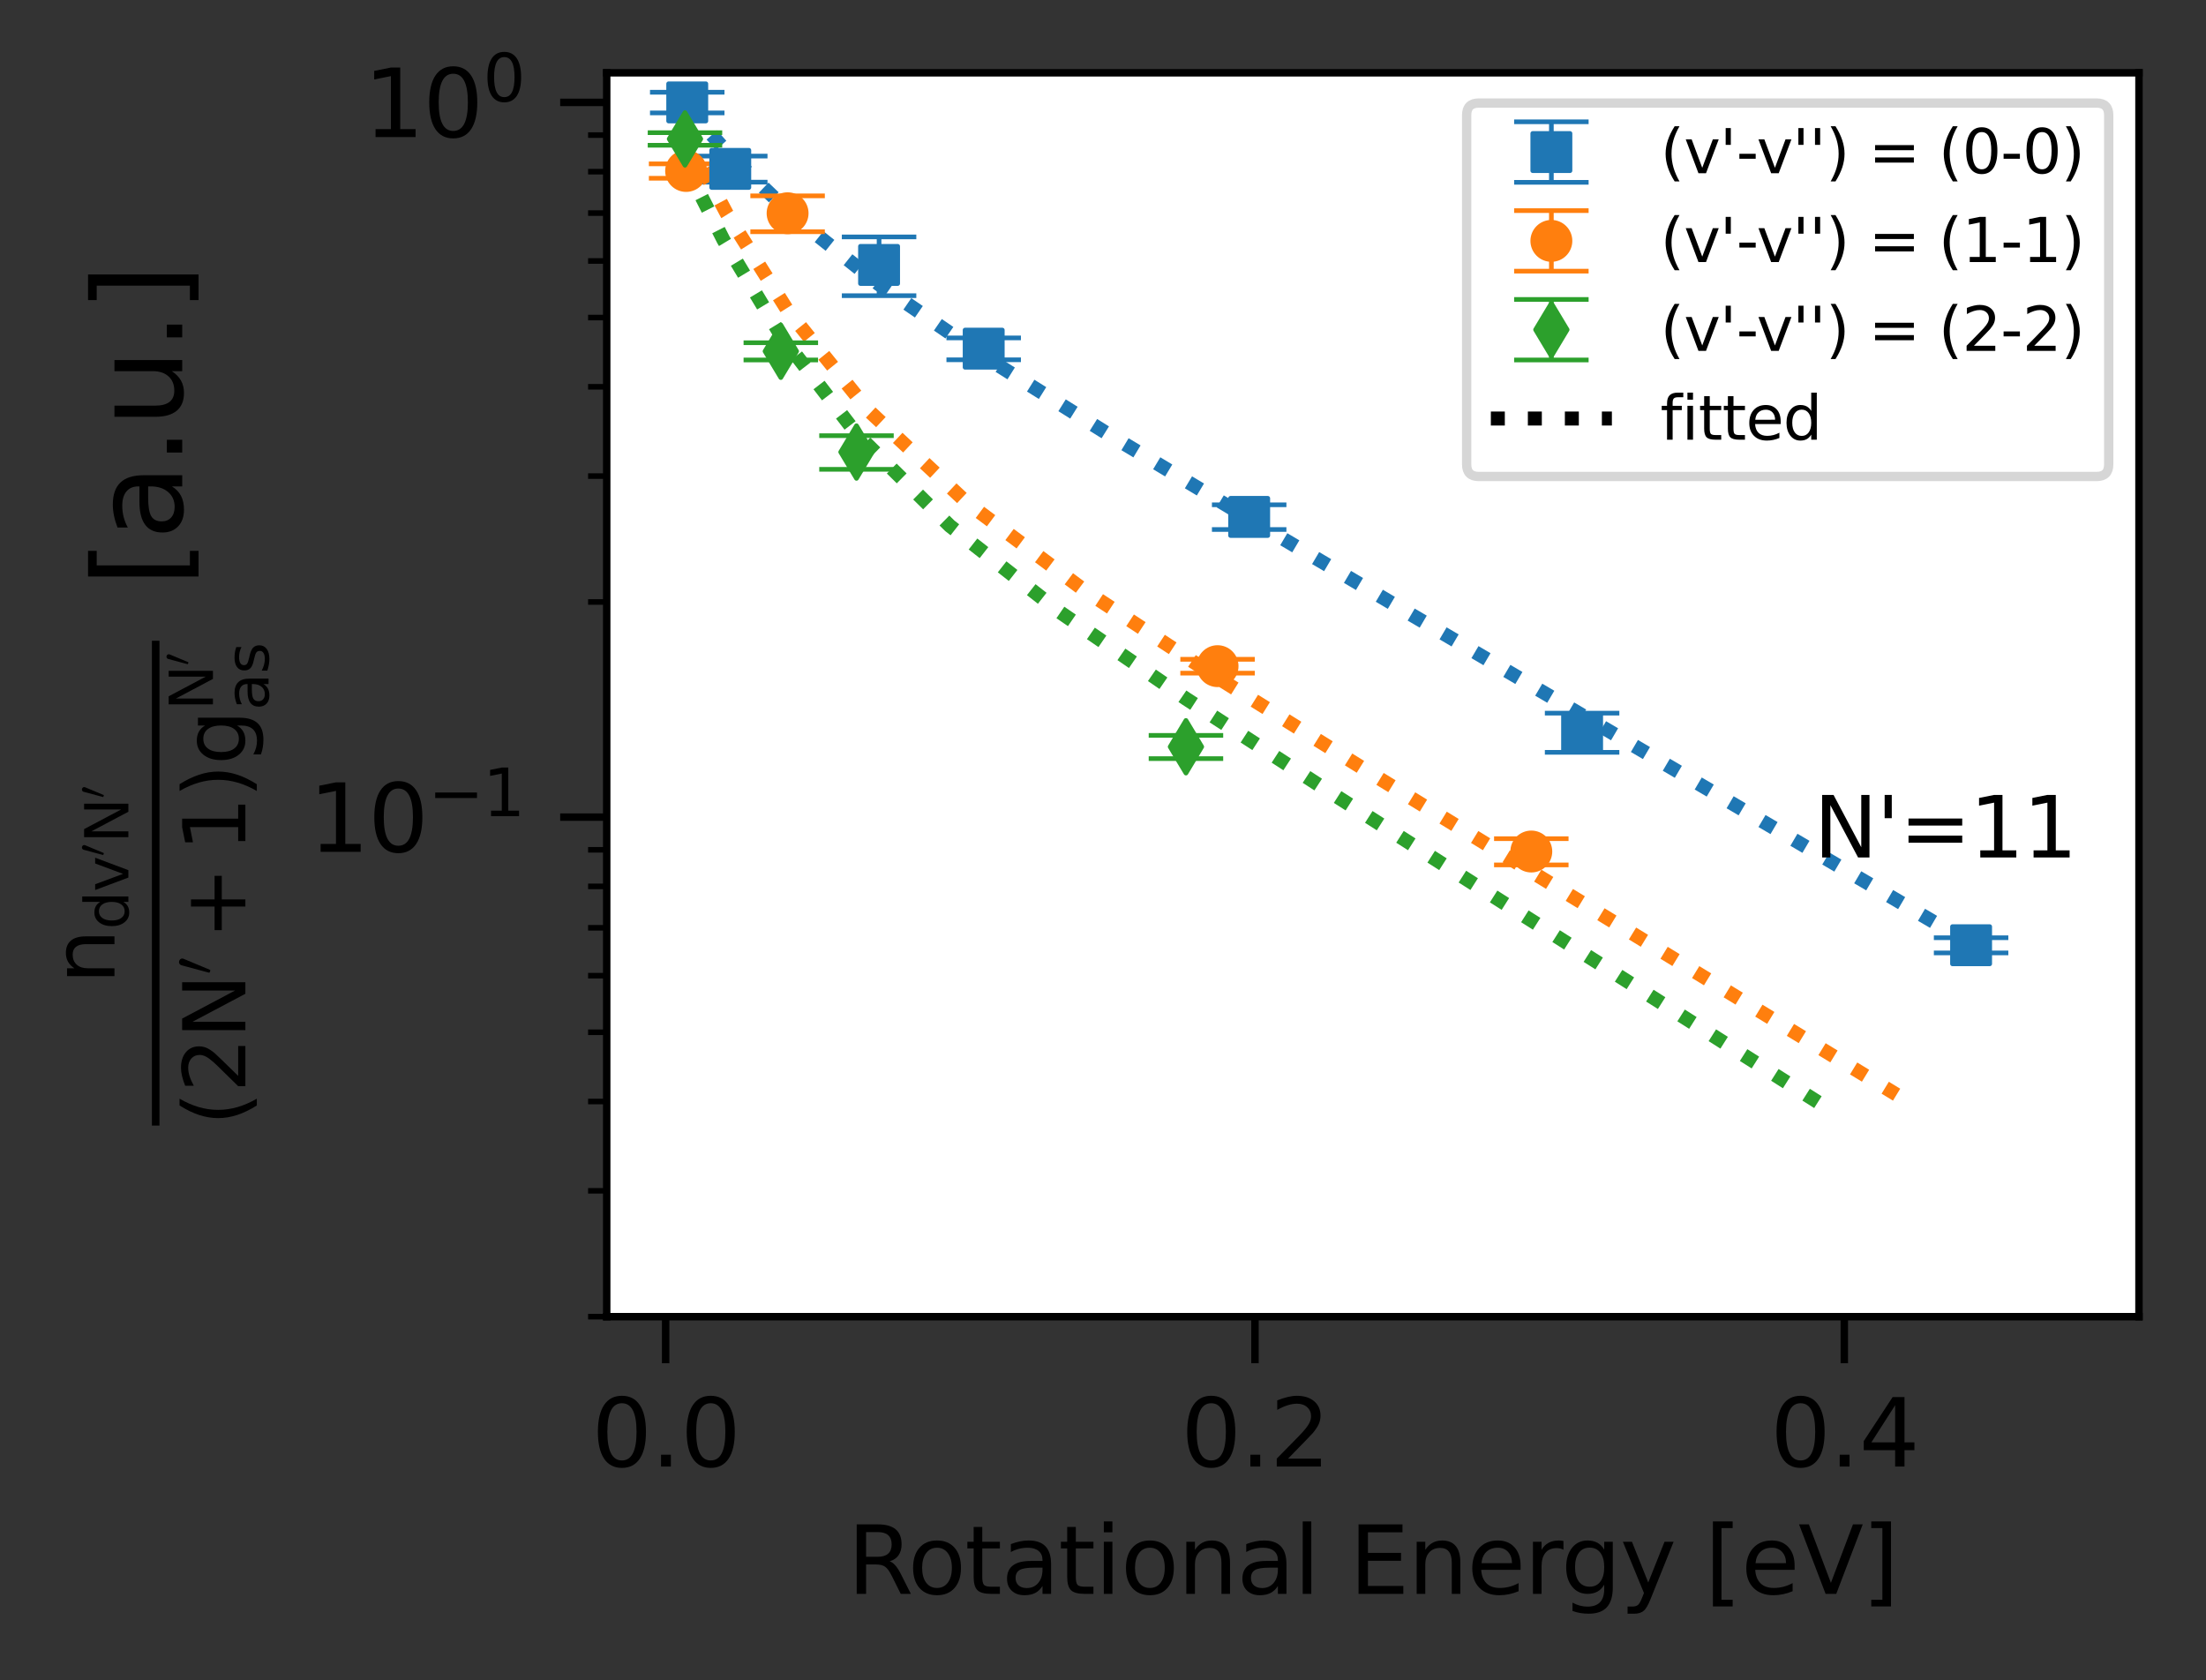<?xml version="1.0" encoding="utf-8" standalone="no"?>
<!DOCTYPE svg PUBLIC "-//W3C//DTD SVG 1.1//EN"
  "http://www.w3.org/Graphics/SVG/1.1/DTD/svg11.dtd">
<svg height="180.495pt" version="1.1" viewBox="0 0 236.958 180.495" width="236.958pt" xmlns="http://www.w3.org/2000/svg" xmlns:xlink="http://www.w3.org/1999/xlink">
 <rect x="0" y="0" width="236.958" height="180.495" fill="#333333" stroke="none"/>
 <defs>
  <style type="text/css">*{stroke-linecap:butt;stroke-linejoin:round;}</style>
 </defs>
 <g id="figure_1">
  <g id="patch_1">
   <path d="M 0 180.495 
L 236.958 180.495 
L 236.958 -0 
L 0 -0 
z
" style="fill:none;"/>
  </g>
  <g id="axes_1">
   <g id="patch_2">
    <path d="M 65.17 141.438 
L 229.758 141.438 
L 229.758 7.821 
L 65.17 7.821 
z
" style="fill:#ffffff;"/>
   </g>
   <g id="matplotlib.axis_1">
    <g id="xtick_1">
     <g id="line2d_1">
      <defs>
       <path d="M 0 0 
L 0 5 
" id="mdfa49a68ad" style="stroke:#000000;stroke-width:0.8;"/>
      </defs>
      <g>
       <use style="stroke:#000000;stroke-width:0.8;" x="71.5" xlink:href="#mdfa49a68ad" y="141.438"/>
      </g>
     </g>
     <g id="text_1">
      <!-- 0.0 -->
      <g transform="translate(63.549 157.537)scale(0.1 -0.1)">
       <defs>
        <path d="M 2034 4250 
Q 1547 4250 1301 3770 
Q 1056 3291 1056 2328 
Q 1056 1369 1301 889 
Q 1547 409 2034 409 
Q 2525 409 2770 889 
Q 3016 1369 3016 2328 
Q 3016 3291 2770 3770 
Q 2525 4250 2034 4250 
z
M 2034 4750 
Q 2819 4750 3233 4129 
Q 3647 3509 3647 2328 
Q 3647 1150 3233 529 
Q 2819 -91 2034 -91 
Q 1250 -91 836 529 
Q 422 1150 422 2328 
Q 422 3509 836 4129 
Q 1250 4750 2034 4750 
z
" id="DejaVuSans-30" transform="scale(0.016)"/>
        <path d="M 684 794 
L 1344 794 
L 1344 0 
L 684 0 
L 684 794 
z
" id="DejaVuSans-2e" transform="scale(0.016)"/>
       </defs>
       <use xlink:href="#DejaVuSans-30"/>
       <use x="63.623" xlink:href="#DejaVuSans-2e"/>
       <use x="95.41" xlink:href="#DejaVuSans-30"/>
      </g>
     </g>
    </g>
    <g id="xtick_2">
     <g id="line2d_2">
      <g>
       <use style="stroke:#000000;stroke-width:0.8;" x="134.803" xlink:href="#mdfa49a68ad" y="141.438"/>
      </g>
     </g>
     <g id="text_2">
      <!-- 0.2 -->
      <g transform="translate(126.852 157.537)scale(0.1 -0.1)">
       <defs>
        <path d="M 1228 531 
L 3431 531 
L 3431 0 
L 469 0 
L 469 531 
Q 828 903 1448 1529 
Q 2069 2156 2228 2338 
Q 2531 2678 2651 2914 
Q 2772 3150 2772 3378 
Q 2772 3750 2511 3984 
Q 2250 4219 1831 4219 
Q 1534 4219 1204 4116 
Q 875 4013 500 3803 
L 500 4441 
Q 881 4594 1212 4672 
Q 1544 4750 1819 4750 
Q 2544 4750 2975 4387 
Q 3406 4025 3406 3419 
Q 3406 3131 3298 2873 
Q 3191 2616 2906 2266 
Q 2828 2175 2409 1742 
Q 1991 1309 1228 531 
z
" id="DejaVuSans-32" transform="scale(0.016)"/>
       </defs>
       <use xlink:href="#DejaVuSans-30"/>
       <use x="63.623" xlink:href="#DejaVuSans-2e"/>
       <use x="95.41" xlink:href="#DejaVuSans-32"/>
      </g>
     </g>
    </g>
    <g id="xtick_3">
     <g id="line2d_3">
      <g>
       <use style="stroke:#000000;stroke-width:0.8;" x="198.106" xlink:href="#mdfa49a68ad" y="141.438"/>
      </g>
     </g>
     <g id="text_3">
      <!-- 0.4 -->
      <g transform="translate(190.155 157.537)scale(0.1 -0.1)">
       <defs>
        <path d="M 2419 4116 
L 825 1625 
L 2419 1625 
L 2419 4116 
z
M 2253 4666 
L 3047 4666 
L 3047 1625 
L 3713 1625 
L 3713 1100 
L 3047 1100 
L 3047 0 
L 2419 0 
L 2419 1100 
L 313 1100 
L 313 1709 
L 2253 4666 
z
" id="DejaVuSans-34" transform="scale(0.016)"/>
       </defs>
       <use xlink:href="#DejaVuSans-30"/>
       <use x="63.623" xlink:href="#DejaVuSans-2e"/>
       <use x="95.41" xlink:href="#DejaVuSans-34"/>
      </g>
     </g>
    </g>
    <g id="text_4">
     <!-- Rotational Energy [eV] -->
     <g transform="translate(91.018 171.215)scale(0.1 -0.1)">
      <defs>
       <path d="M 2841 2188 
Q 3044 2119 3236 1894 
Q 3428 1669 3622 1275 
L 4263 0 
L 3584 0 
L 2988 1197 
Q 2756 1666 2539 1819 
Q 2322 1972 1947 1972 
L 1259 1972 
L 1259 0 
L 628 0 
L 628 4666 
L 2053 4666 
Q 2853 4666 3247 4331 
Q 3641 3997 3641 3322 
Q 3641 2881 3436 2590 
Q 3231 2300 2841 2188 
z
M 1259 4147 
L 1259 2491 
L 2053 2491 
Q 2509 2491 2742 2702 
Q 2975 2913 2975 3322 
Q 2975 3731 2742 3939 
Q 2509 4147 2053 4147 
L 1259 4147 
z
" id="DejaVuSans-52" transform="scale(0.016)"/>
       <path d="M 1959 3097 
Q 1497 3097 1228 2736 
Q 959 2375 959 1747 
Q 959 1119 1226 758 
Q 1494 397 1959 397 
Q 2419 397 2687 759 
Q 2956 1122 2956 1747 
Q 2956 2369 2687 2733 
Q 2419 3097 1959 3097 
z
M 1959 3584 
Q 2709 3584 3137 3096 
Q 3566 2609 3566 1747 
Q 3566 888 3137 398 
Q 2709 -91 1959 -91 
Q 1206 -91 779 398 
Q 353 888 353 1747 
Q 353 2609 779 3096 
Q 1206 3584 1959 3584 
z
" id="DejaVuSans-6f" transform="scale(0.016)"/>
       <path d="M 1172 4494 
L 1172 3500 
L 2356 3500 
L 2356 3053 
L 1172 3053 
L 1172 1153 
Q 1172 725 1289 603 
Q 1406 481 1766 481 
L 2356 481 
L 2356 0 
L 1766 0 
Q 1100 0 847 248 
Q 594 497 594 1153 
L 594 3053 
L 172 3053 
L 172 3500 
L 594 3500 
L 594 4494 
L 1172 4494 
z
" id="DejaVuSans-74" transform="scale(0.016)"/>
       <path d="M 2194 1759 
Q 1497 1759 1228 1600 
Q 959 1441 959 1056 
Q 959 750 1161 570 
Q 1363 391 1709 391 
Q 2188 391 2477 730 
Q 2766 1069 2766 1631 
L 2766 1759 
L 2194 1759 
z
M 3341 1997 
L 3341 0 
L 2766 0 
L 2766 531 
Q 2569 213 2275 61 
Q 1981 -91 1556 -91 
Q 1019 -91 701 211 
Q 384 513 384 1019 
Q 384 1609 779 1909 
Q 1175 2209 1959 2209 
L 2766 2209 
L 2766 2266 
Q 2766 2663 2505 2880 
Q 2244 3097 1772 3097 
Q 1472 3097 1187 3025 
Q 903 2953 641 2809 
L 641 3341 
Q 956 3463 1253 3523 
Q 1550 3584 1831 3584 
Q 2591 3584 2966 3190 
Q 3341 2797 3341 1997 
z
" id="DejaVuSans-61" transform="scale(0.016)"/>
       <path d="M 603 3500 
L 1178 3500 
L 1178 0 
L 603 0 
L 603 3500 
z
M 603 4863 
L 1178 4863 
L 1178 4134 
L 603 4134 
L 603 4863 
z
" id="DejaVuSans-69" transform="scale(0.016)"/>
       <path d="M 3513 2113 
L 3513 0 
L 2938 0 
L 2938 2094 
Q 2938 2591 2744 2837 
Q 2550 3084 2163 3084 
Q 1697 3084 1428 2787 
Q 1159 2491 1159 1978 
L 1159 0 
L 581 0 
L 581 3500 
L 1159 3500 
L 1159 2956 
Q 1366 3272 1645 3428 
Q 1925 3584 2291 3584 
Q 2894 3584 3203 3211 
Q 3513 2838 3513 2113 
z
" id="DejaVuSans-6e" transform="scale(0.016)"/>
       <path d="M 603 4863 
L 1178 4863 
L 1178 0 
L 603 0 
L 603 4863 
z
" id="DejaVuSans-6c" transform="scale(0.016)"/>
       <path id="DejaVuSans-20" transform="scale(0.016)"/>
       <path d="M 628 4666 
L 3578 4666 
L 3578 4134 
L 1259 4134 
L 1259 2753 
L 3481 2753 
L 3481 2222 
L 1259 2222 
L 1259 531 
L 3634 531 
L 3634 0 
L 628 0 
L 628 4666 
z
" id="DejaVuSans-45" transform="scale(0.016)"/>
       <path d="M 3597 1894 
L 3597 1613 
L 953 1613 
Q 991 1019 1311 708 
Q 1631 397 2203 397 
Q 2534 397 2845 478 
Q 3156 559 3463 722 
L 3463 178 
Q 3153 47 2828 -22 
Q 2503 -91 2169 -91 
Q 1331 -91 842 396 
Q 353 884 353 1716 
Q 353 2575 817 3079 
Q 1281 3584 2069 3584 
Q 2775 3584 3186 3129 
Q 3597 2675 3597 1894 
z
M 3022 2063 
Q 3016 2534 2758 2815 
Q 2500 3097 2075 3097 
Q 1594 3097 1305 2825 
Q 1016 2553 972 2059 
L 3022 2063 
z
" id="DejaVuSans-65" transform="scale(0.016)"/>
       <path d="M 2631 2963 
Q 2534 3019 2420 3045 
Q 2306 3072 2169 3072 
Q 1681 3072 1420 2755 
Q 1159 2438 1159 1844 
L 1159 0 
L 581 0 
L 581 3500 
L 1159 3500 
L 1159 2956 
Q 1341 3275 1631 3429 
Q 1922 3584 2338 3584 
Q 2397 3584 2469 3576 
Q 2541 3569 2628 3553 
L 2631 2963 
z
" id="DejaVuSans-72" transform="scale(0.016)"/>
       <path d="M 2906 1791 
Q 2906 2416 2648 2759 
Q 2391 3103 1925 3103 
Q 1463 3103 1205 2759 
Q 947 2416 947 1791 
Q 947 1169 1205 825 
Q 1463 481 1925 481 
Q 2391 481 2648 825 
Q 2906 1169 2906 1791 
z
M 3481 434 
Q 3481 -459 3084 -895 
Q 2688 -1331 1869 -1331 
Q 1566 -1331 1297 -1286 
Q 1028 -1241 775 -1147 
L 775 -588 
Q 1028 -725 1275 -790 
Q 1522 -856 1778 -856 
Q 2344 -856 2625 -561 
Q 2906 -266 2906 331 
L 2906 616 
Q 2728 306 2450 153 
Q 2172 0 1784 0 
Q 1141 0 747 490 
Q 353 981 353 1791 
Q 353 2603 747 3093 
Q 1141 3584 1784 3584 
Q 2172 3584 2450 3431 
Q 2728 3278 2906 2969 
L 2906 3500 
L 3481 3500 
L 3481 434 
z
" id="DejaVuSans-67" transform="scale(0.016)"/>
       <path d="M 2059 -325 
Q 1816 -950 1584 -1140 
Q 1353 -1331 966 -1331 
L 506 -1331 
L 506 -850 
L 844 -850 
Q 1081 -850 1212 -737 
Q 1344 -625 1503 -206 
L 1606 56 
L 191 3500 
L 800 3500 
L 1894 763 
L 2988 3500 
L 3597 3500 
L 2059 -325 
z
" id="DejaVuSans-79" transform="scale(0.016)"/>
       <path d="M 550 4863 
L 1875 4863 
L 1875 4416 
L 1125 4416 
L 1125 -397 
L 1875 -397 
L 1875 -844 
L 550 -844 
L 550 4863 
z
" id="DejaVuSans-5b" transform="scale(0.016)"/>
       <path d="M 1831 0 
L 50 4666 
L 709 4666 
L 2188 738 
L 3669 4666 
L 4325 4666 
L 2547 0 
L 1831 0 
z
" id="DejaVuSans-56" transform="scale(0.016)"/>
       <path d="M 1947 4863 
L 1947 -844 
L 622 -844 
L 622 -397 
L 1369 -397 
L 1369 4416 
L 622 4416 
L 622 4863 
L 1947 4863 
z
" id="DejaVuSans-5d" transform="scale(0.016)"/>
      </defs>
      <use xlink:href="#DejaVuSans-52"/>
      <use x="64.982" xlink:href="#DejaVuSans-6f"/>
      <use x="126.164" xlink:href="#DejaVuSans-74"/>
      <use x="165.373" xlink:href="#DejaVuSans-61"/>
      <use x="226.652" xlink:href="#DejaVuSans-74"/>
      <use x="265.861" xlink:href="#DejaVuSans-69"/>
      <use x="293.645" xlink:href="#DejaVuSans-6f"/>
      <use x="354.826" xlink:href="#DejaVuSans-6e"/>
      <use x="418.205" xlink:href="#DejaVuSans-61"/>
      <use x="479.484" xlink:href="#DejaVuSans-6c"/>
      <use x="507.268" xlink:href="#DejaVuSans-20"/>
      <use x="539.055" xlink:href="#DejaVuSans-45"/>
      <use x="602.238" xlink:href="#DejaVuSans-6e"/>
      <use x="665.617" xlink:href="#DejaVuSans-65"/>
      <use x="727.141" xlink:href="#DejaVuSans-72"/>
      <use x="766.504" xlink:href="#DejaVuSans-67"/>
      <use x="829.98" xlink:href="#DejaVuSans-79"/>
      <use x="889.16" xlink:href="#DejaVuSans-20"/>
      <use x="920.947" xlink:href="#DejaVuSans-5b"/>
      <use x="959.961" xlink:href="#DejaVuSans-65"/>
      <use x="1021.484" xlink:href="#DejaVuSans-56"/>
      <use x="1089.893" xlink:href="#DejaVuSans-5d"/>
     </g>
    </g>
   </g>
   <g id="matplotlib.axis_2">
    <g id="ytick_1">
     <g id="line2d_4">
      <defs>
       <path d="M 0 0 
L -5 0 
" id="m9294655f5d" style="stroke:#000000;stroke-width:0.8;"/>
      </defs>
      <g>
       <use style="stroke:#000000;stroke-width:0.8;" x="65.17" xlink:href="#m9294655f5d" y="87.775"/>
      </g>
     </g>
     <g id="text_5">
      <!-- $\mathdefault{10^{-1}}$ -->
      <g transform="translate(33.17 91.574)scale(0.1 -0.1)">
       <defs>
        <path d="M 794 531 
L 1825 531 
L 1825 4091 
L 703 3866 
L 703 4441 
L 1819 4666 
L 2450 4666 
L 2450 531 
L 3481 531 
L 3481 0 
L 794 0 
L 794 531 
z
" id="DejaVuSans-31" transform="scale(0.016)"/>
        <path d="M 678 2272 
L 4684 2272 
L 4684 1741 
L 678 1741 
L 678 2272 
z
" id="DejaVuSans-2212" transform="scale(0.016)"/>
       </defs>
       <use transform="translate(0 0.684)" xlink:href="#DejaVuSans-31"/>
       <use transform="translate(63.623 0.684)" xlink:href="#DejaVuSans-30"/>
       <use transform="translate(128.203 38.966)scale(0.7)" xlink:href="#DejaVuSans-2212"/>
       <use transform="translate(186.855 38.966)scale(0.7)" xlink:href="#DejaVuSans-31"/>
      </g>
     </g>
    </g>
    <g id="ytick_2">
     <g id="line2d_5">
      <g>
       <use style="stroke:#000000;stroke-width:0.8;" x="65.17" xlink:href="#m9294655f5d" y="10.999"/>
      </g>
     </g>
     <g id="text_6">
      <!-- $\mathdefault{10^{0}}$ -->
      <g transform="translate(39.07 14.798)scale(0.1 -0.1)">
       <use transform="translate(0 0.766)" xlink:href="#DejaVuSans-31"/>
       <use transform="translate(63.623 0.766)" xlink:href="#DejaVuSans-30"/>
       <use transform="translate(128.203 39.047)scale(0.7)" xlink:href="#DejaVuSans-30"/>
      </g>
     </g>
    </g>
    <g id="ytick_3">
     <g id="line2d_6">
      <defs>
       <path d="M 0 0 
L -2 0 
" id="mc813eecae8" style="stroke:#000000;stroke-width:0.6;"/>
      </defs>
      <g>
       <use style="stroke:#000000;stroke-width:0.6;" x="65.17" xlink:href="#mc813eecae8" y="141.438"/>
      </g>
     </g>
    </g>
    <g id="ytick_4">
     <g id="line2d_7">
      <g>
       <use style="stroke:#000000;stroke-width:0.6;" x="65.17" xlink:href="#mc813eecae8" y="127.919"/>
      </g>
     </g>
    </g>
    <g id="ytick_5">
     <g id="line2d_8">
      <g>
       <use style="stroke:#000000;stroke-width:0.6;" x="65.17" xlink:href="#mc813eecae8" y="118.327"/>
      </g>
     </g>
    </g>
    <g id="ytick_6">
     <g id="line2d_9">
      <g>
       <use style="stroke:#000000;stroke-width:0.6;" x="65.17" xlink:href="#mc813eecae8" y="110.886"/>
      </g>
     </g>
    </g>
    <g id="ytick_7">
     <g id="line2d_10">
      <g>
       <use style="stroke:#000000;stroke-width:0.6;" x="65.17" xlink:href="#mc813eecae8" y="104.807"/>
      </g>
     </g>
    </g>
    <g id="ytick_8">
     <g id="line2d_11">
      <g>
       <use style="stroke:#000000;stroke-width:0.6;" x="65.17" xlink:href="#mc813eecae8" y="99.667"/>
      </g>
     </g>
    </g>
    <g id="ytick_9">
     <g id="line2d_12">
      <g>
       <use style="stroke:#000000;stroke-width:0.6;" x="65.17" xlink:href="#mc813eecae8" y="95.215"/>
      </g>
     </g>
    </g>
    <g id="ytick_10">
     <g id="line2d_13">
      <g>
       <use style="stroke:#000000;stroke-width:0.6;" x="65.17" xlink:href="#mc813eecae8" y="91.288"/>
      </g>
     </g>
    </g>
    <g id="ytick_11">
     <g id="line2d_14">
      <g>
       <use style="stroke:#000000;stroke-width:0.6;" x="65.17" xlink:href="#mc813eecae8" y="64.663"/>
      </g>
     </g>
    </g>
    <g id="ytick_12">
     <g id="line2d_15">
      <g>
       <use style="stroke:#000000;stroke-width:0.6;" x="65.17" xlink:href="#mc813eecae8" y="51.143"/>
      </g>
     </g>
    </g>
    <g id="ytick_13">
     <g id="line2d_16">
      <g>
       <use style="stroke:#000000;stroke-width:0.6;" x="65.17" xlink:href="#mc813eecae8" y="41.551"/>
      </g>
     </g>
    </g>
    <g id="ytick_14">
     <g id="line2d_17">
      <g>
       <use style="stroke:#000000;stroke-width:0.6;" x="65.17" xlink:href="#mc813eecae8" y="34.111"/>
      </g>
     </g>
    </g>
    <g id="ytick_15">
     <g id="line2d_18">
      <g>
       <use style="stroke:#000000;stroke-width:0.6;" x="65.17" xlink:href="#mc813eecae8" y="28.032"/>
      </g>
     </g>
    </g>
    <g id="ytick_16">
     <g id="line2d_19">
      <g>
       <use style="stroke:#000000;stroke-width:0.6;" x="65.17" xlink:href="#mc813eecae8" y="22.892"/>
      </g>
     </g>
    </g>
    <g id="ytick_17">
     <g id="line2d_20">
      <g>
       <use style="stroke:#000000;stroke-width:0.6;" x="65.17" xlink:href="#mc813eecae8" y="18.44"/>
      </g>
     </g>
    </g>
    <g id="ytick_18">
     <g id="line2d_21">
      <g>
       <use style="stroke:#000000;stroke-width:0.6;" x="65.17" xlink:href="#mc813eecae8" y="14.512"/>
      </g>
     </g>
    </g>
    <g id="text_7">
     <!-- $\mathdefault{\mathrm{\frac{ n_{dv'N'}}{(2N'+1)g^{N'}_{as}}}}$ [a.u.] -->
     <g transform="translate(19.68 120.91)rotate(-90)scale(0.13 -0.13)">
      <defs>
       <path d="M 2906 2969 
L 2906 4863 
L 3481 4863 
L 3481 0 
L 2906 0 
L 2906 525 
Q 2725 213 2448 61 
Q 2172 -91 1784 -91 
Q 1150 -91 751 415 
Q 353 922 353 1747 
Q 353 2572 751 3078 
Q 1150 3584 1784 3584 
Q 2172 3584 2448 3432 
Q 2725 3281 2906 2969 
z
M 947 1747 
Q 947 1113 1208 752 
Q 1469 391 1925 391 
Q 2381 391 2643 752 
Q 2906 1113 2906 1747 
Q 2906 2381 2643 2742 
Q 2381 3103 1925 3103 
Q 1469 3103 1208 2742 
Q 947 2381 947 1747 
z
" id="DejaVuSans-64" transform="scale(0.016)"/>
       <path d="M 191 3500 
L 800 3500 
L 1894 563 
L 2988 3500 
L 3597 3500 
L 2284 0 
L 1503 0 
L 191 3500 
z
" id="DejaVuSans-76" transform="scale(0.016)"/>
       <path d="M 225 347 
Q 184 359 184 409 
L 966 3316 
Q 1003 3434 1093 3506 
Q 1184 3578 1300 3578 
Q 1450 3578 1564 3479 
Q 1678 3381 1678 3231 
Q 1678 3166 1644 3084 
L 488 319 
Q 466 275 428 275 
Q 394 275 320 306 
Q 247 338 225 347 
z
" id="Cmsy10-30" transform="scale(0.016)"/>
       <path d="M 628 4666 
L 1478 4666 
L 3547 763 
L 3547 4666 
L 4159 4666 
L 4159 0 
L 3309 0 
L 1241 3903 
L 1241 0 
L 628 0 
L 628 4666 
z
" id="DejaVuSans-4e" transform="scale(0.016)"/>
       <path d="M 1984 4856 
Q 1566 4138 1362 3434 
Q 1159 2731 1159 2009 
Q 1159 1288 1364 580 
Q 1569 -128 1984 -844 
L 1484 -844 
Q 1016 -109 783 600 
Q 550 1309 550 2009 
Q 550 2706 781 3412 
Q 1013 4119 1484 4856 
L 1984 4856 
z
" id="DejaVuSans-28" transform="scale(0.016)"/>
       <path d="M 2944 4013 
L 2944 2272 
L 4684 2272 
L 4684 1741 
L 2944 1741 
L 2944 0 
L 2419 0 
L 2419 1741 
L 678 1741 
L 678 2272 
L 2419 2272 
L 2419 4013 
L 2944 4013 
z
" id="DejaVuSans-2b" transform="scale(0.016)"/>
       <path d="M 513 4856 
L 1013 4856 
Q 1481 4119 1714 3412 
Q 1947 2706 1947 2009 
Q 1947 1309 1714 600 
Q 1481 -109 1013 -844 
L 513 -844 
Q 928 -128 1133 580 
Q 1338 1288 1338 2009 
Q 1338 2731 1133 3434 
Q 928 4138 513 4856 
z
" id="DejaVuSans-29" transform="scale(0.016)"/>
       <path d="M 2834 3397 
L 2834 2853 
Q 2591 2978 2328 3040 
Q 2066 3103 1784 3103 
Q 1356 3103 1142 2972 
Q 928 2841 928 2578 
Q 928 2378 1081 2264 
Q 1234 2150 1697 2047 
L 1894 2003 
Q 2506 1872 2764 1633 
Q 3022 1394 3022 966 
Q 3022 478 2636 193 
Q 2250 -91 1575 -91 
Q 1294 -91 989 -36 
Q 684 19 347 128 
L 347 722 
Q 666 556 975 473 
Q 1284 391 1588 391 
Q 1994 391 2212 530 
Q 2431 669 2431 922 
Q 2431 1156 2273 1281 
Q 2116 1406 1581 1522 
L 1381 1569 
Q 847 1681 609 1914 
Q 372 2147 372 2553 
Q 372 3047 722 3315 
Q 1072 3584 1716 3584 
Q 2034 3584 2315 3537 
Q 2597 3491 2834 3397 
z
" id="DejaVuSans-73" transform="scale(0.016)"/>
       <path d="M 544 1381 
L 544 3500 
L 1119 3500 
L 1119 1403 
Q 1119 906 1312 657 
Q 1506 409 1894 409 
Q 2359 409 2629 706 
Q 2900 1003 2900 1516 
L 2900 3500 
L 3475 3500 
L 3475 0 
L 2900 0 
L 2900 538 
Q 2691 219 2414 64 
Q 2138 -91 1772 -91 
Q 1169 -91 856 284 
Q 544 659 544 1381 
z
M 1991 3584 
L 1991 3584 
z
" id="DejaVuSans-75" transform="scale(0.016)"/>
      </defs>
      <use transform="translate(117 56.8)scale(0.7)" xlink:href="#DejaVuSans-6e"/>
      <use transform="translate(162.035 45.316)scale(0.49)" xlink:href="#DejaVuSans-64"/>
      <use transform="translate(193.139 45.316)scale(0.49)" xlink:href="#DejaVuSans-76"/>
      <use transform="translate(222.606 64.073)scale(0.343)" xlink:href="#Cmsy10-30"/>
      <use transform="translate(233.375 45.316)scale(0.49)" xlink:href="#DejaVuSans-4e"/>
      <use transform="translate(270.498 64.073)scale(0.343)" xlink:href="#Cmsy10-30"/>
      <use transform="translate(0 -51.362)scale(0.7)" xlink:href="#DejaVuSans-28"/>
      <use transform="translate(27.31 -51.362)scale(0.7)" xlink:href="#DejaVuSans-32"/>
      <use transform="translate(71.846 -51.362)scale(0.7)" xlink:href="#DejaVuSans-4e"/>
      <use transform="translate(124.879 -24.565)scale(0.49)" xlink:href="#Cmsy10-30"/>
      <use transform="translate(153.901 -51.362)scale(0.7)" xlink:href="#DejaVuSans-2b"/>
      <use transform="translate(226.191 -51.362)scale(0.7)" xlink:href="#DejaVuSans-31"/>
      <use transform="translate(270.727 -51.362)scale(0.7)" xlink:href="#DejaVuSans-29"/>
      <use transform="translate(298.037 -51.362)scale(0.7)" xlink:href="#DejaVuSans-67"/>
      <use transform="translate(343.14 -24.565)scale(0.49)" xlink:href="#DejaVuSans-4e"/>
      <use transform="translate(380.263 -5.807)scale(0.343)" xlink:href="#Cmsy10-30"/>
      <use transform="translate(343.14 -70.502)scale(0.49)" xlink:href="#DejaVuSans-61"/>
      <use transform="translate(373.167 -70.502)scale(0.49)" xlink:href="#DejaVuSans-73"/>
      <use transform="translate(413.11 0.822)" xlink:href="#DejaVuSans-20"/>
      <use transform="translate(444.897 0.822)" xlink:href="#DejaVuSans-5b"/>
      <use transform="translate(483.911 0.822)" xlink:href="#DejaVuSans-61"/>
      <use transform="translate(545.19 0.822)" xlink:href="#DejaVuSans-2e"/>
      <use transform="translate(576.977 0.822)" xlink:href="#DejaVuSans-75"/>
      <use transform="translate(640.356 0.822)" xlink:href="#DejaVuSans-2e"/>
      <use transform="translate(672.143 0.822)" xlink:href="#DejaVuSans-5d"/>
      <path d="M 0 19.619 
L 0 25.869 
L 400.61 25.869 
L 400.61 19.619 
L 0 19.619 
z
"/>
     </g>
    </g>
   </g>
   <g id="LineCollection_1">
    <path clip-path="url(#pdc58710559)" d="M 73.82 12.128 
L 73.82 9.908 
" style="fill:none;stroke:#1f77b4;stroke-width:0.5;"/>
    <path clip-path="url(#pdc58710559)" d="M 78.441 19.567 
L 78.441 16.769 
" style="fill:none;stroke:#1f77b4;stroke-width:0.5;"/>
    <path clip-path="url(#pdc58710559)" d="M 94.426 31.763 
L 94.426 25.451 
" style="fill:none;stroke:#1f77b4;stroke-width:0.5;"/>
    <path clip-path="url(#pdc58710559)" d="M 105.663 38.652 
L 105.663 36.298 
" style="fill:none;stroke:#1f77b4;stroke-width:0.5;"/>
    <path clip-path="url(#pdc58710559)" d="M 134.18 56.882 
L 134.18 54.225 
" style="fill:none;stroke:#1f77b4;stroke-width:0.5;"/>
    <path clip-path="url(#pdc58710559)" d="M 169.942 80.816 
L 169.942 76.606 
" style="fill:none;stroke:#1f77b4;stroke-width:0.5;"/>
    <path clip-path="url(#pdc58710559)" d="M 211.726 102.365 
L 211.726 100.73 
" style="fill:none;stroke:#1f77b4;stroke-width:0.5;"/>
   </g>
   <g id="LineCollection_2">
    <path clip-path="url(#pdc58710559)" d="M 73.699 19.148 
L 73.699 17.601 
" style="fill:none;stroke:#ff7f0e;stroke-width:0.5;"/>
    <path clip-path="url(#pdc58710559)" d="M 84.6 24.893 
L 84.6 21.036 
" style="fill:none;stroke:#ff7f0e;stroke-width:0.5;"/>
    <path clip-path="url(#pdc58710559)" d="M 130.785 72.312 
L 130.785 70.822 
" style="fill:none;stroke:#ff7f0e;stroke-width:0.5;"/>
    <path clip-path="url(#pdc58710559)" d="M 164.485 92.909 
L 164.485 90.093 
" style="fill:none;stroke:#ff7f0e;stroke-width:0.5;"/>
   </g>
   <g id="LineCollection_3">
    <path clip-path="url(#pdc58710559)" d="M 73.577 15.607 
L 73.577 14.255 
" style="fill:none;stroke:#2ca02c;stroke-width:0.5;"/>
    <path clip-path="url(#pdc58710559)" d="M 83.872 38.67 
L 83.872 36.818 
" style="fill:none;stroke:#2ca02c;stroke-width:0.5;"/>
    <path clip-path="url(#pdc58710559)" d="M 92 50.415 
L 92 46.801 
" style="fill:none;stroke:#2ca02c;stroke-width:0.5;"/>
    <path clip-path="url(#pdc58710559)" d="M 127.389 81.49 
L 127.389 78.993 
" style="fill:none;stroke:#2ca02c;stroke-width:0.5;"/>
   </g>
   <g id="line2d_22">
    <defs>
     <path d="M 4 0 
L -4 -0 
" id="m28388e8508" style="stroke:#1f77b4;stroke-width:0.5;"/>
    </defs>
    <g clip-path="url(#pdc58710559)">
     <use style="fill:#1f77b4;stroke:#1f77b4;stroke-width:0.5;" x="73.82" xlink:href="#m28388e8508" y="12.128"/>
     <use style="fill:#1f77b4;stroke:#1f77b4;stroke-width:0.5;" x="78.441" xlink:href="#m28388e8508" y="19.567"/>
     <use style="fill:#1f77b4;stroke:#1f77b4;stroke-width:0.5;" x="94.426" xlink:href="#m28388e8508" y="31.763"/>
     <use style="fill:#1f77b4;stroke:#1f77b4;stroke-width:0.5;" x="105.663" xlink:href="#m28388e8508" y="38.652"/>
     <use style="fill:#1f77b4;stroke:#1f77b4;stroke-width:0.5;" x="134.18" xlink:href="#m28388e8508" y="56.882"/>
     <use style="fill:#1f77b4;stroke:#1f77b4;stroke-width:0.5;" x="169.942" xlink:href="#m28388e8508" y="80.816"/>
     <use style="fill:#1f77b4;stroke:#1f77b4;stroke-width:0.5;" x="211.726" xlink:href="#m28388e8508" y="102.365"/>
    </g>
   </g>
   <g id="line2d_23">
    <g clip-path="url(#pdc58710559)">
     <use style="fill:#1f77b4;stroke:#1f77b4;stroke-width:0.5;" x="73.82" xlink:href="#m28388e8508" y="9.908"/>
     <use style="fill:#1f77b4;stroke:#1f77b4;stroke-width:0.5;" x="78.441" xlink:href="#m28388e8508" y="16.769"/>
     <use style="fill:#1f77b4;stroke:#1f77b4;stroke-width:0.5;" x="94.426" xlink:href="#m28388e8508" y="25.451"/>
     <use style="fill:#1f77b4;stroke:#1f77b4;stroke-width:0.5;" x="105.663" xlink:href="#m28388e8508" y="36.298"/>
     <use style="fill:#1f77b4;stroke:#1f77b4;stroke-width:0.5;" x="134.18" xlink:href="#m28388e8508" y="54.225"/>
     <use style="fill:#1f77b4;stroke:#1f77b4;stroke-width:0.5;" x="169.942" xlink:href="#m28388e8508" y="76.606"/>
     <use style="fill:#1f77b4;stroke:#1f77b4;stroke-width:0.5;" x="211.726" xlink:href="#m28388e8508" y="100.73"/>
    </g>
   </g>
   <g id="line2d_24">
    <path clip-path="url(#pdc58710559)" d="M 73.82 11.526 
L 78.441 16.726 
L 85.327 23.308 
L 94.426 30.558 
L 105.663 38.265 
L 118.951 46.583 
L 134.18 55.726 
L 151.225 65.807 
L 169.942 76.828 
L 190.169 88.724 
L 211.726 101.4 
" style="fill:none;stroke:#1f77b4;stroke-dasharray:1.5,2.475;stroke-dashoffset:0;stroke-width:1.5;"/>
   </g>
   <g id="line2d_25">
    <defs>
     <path d="M 4 0 
L -4 -0 
" id="mac1d0d4182" style="stroke:#ff7f0e;stroke-width:0.5;"/>
    </defs>
    <g clip-path="url(#pdc58710559)">
     <use style="fill:#ff7f0e;stroke:#ff7f0e;stroke-width:0.5;" x="73.699" xlink:href="#mac1d0d4182" y="19.148"/>
     <use style="fill:#ff7f0e;stroke:#ff7f0e;stroke-width:0.5;" x="84.6" xlink:href="#mac1d0d4182" y="24.893"/>
     <use style="fill:#ff7f0e;stroke:#ff7f0e;stroke-width:0.5;" x="130.785" xlink:href="#mac1d0d4182" y="72.312"/>
     <use style="fill:#ff7f0e;stroke:#ff7f0e;stroke-width:0.5;" x="164.485" xlink:href="#mac1d0d4182" y="92.909"/>
    </g>
   </g>
   <g id="line2d_26">
    <g clip-path="url(#pdc58710559)">
     <use style="fill:#ff7f0e;stroke:#ff7f0e;stroke-width:0.5;" x="73.699" xlink:href="#mac1d0d4182" y="17.601"/>
     <use style="fill:#ff7f0e;stroke:#ff7f0e;stroke-width:0.5;" x="84.6" xlink:href="#mac1d0d4182" y="21.036"/>
     <use style="fill:#ff7f0e;stroke:#ff7f0e;stroke-width:0.5;" x="130.785" xlink:href="#mac1d0d4182" y="70.822"/>
     <use style="fill:#ff7f0e;stroke:#ff7f0e;stroke-width:0.5;" x="164.485" xlink:href="#mac1d0d4182" y="90.093"/>
    </g>
   </g>
   <g id="line2d_27">
    <path clip-path="url(#pdc58710559)" d="M 73.699 14.685 
L 78.077 22.966 
L 84.6 33.344 
L 93.213 44.023 
L 103.844 53.986 
L 116.404 63.361 
L 130.785 72.805 
L 146.86 82.828 
L 164.485 93.639 
L 183.5 105.252 
L 203.723 117.59 
" style="fill:none;stroke:#ff7f0e;stroke-dasharray:1.5,2.475;stroke-dashoffset:0;stroke-width:1.5;"/>
   </g>
   <g id="line2d_28">
    <defs>
     <path d="M 4 0 
L -4 -0 
" id="maa334e90e1" style="stroke:#2ca02c;stroke-width:0.5;"/>
    </defs>
    <g clip-path="url(#pdc58710559)">
     <use style="fill:#2ca02c;stroke:#2ca02c;stroke-width:0.5;" x="73.577" xlink:href="#maa334e90e1" y="15.607"/>
     <use style="fill:#2ca02c;stroke:#2ca02c;stroke-width:0.5;" x="83.872" xlink:href="#maa334e90e1" y="38.67"/>
     <use style="fill:#2ca02c;stroke:#2ca02c;stroke-width:0.5;" x="92" xlink:href="#maa334e90e1" y="50.415"/>
     <use style="fill:#2ca02c;stroke:#2ca02c;stroke-width:0.5;" x="127.389" xlink:href="#maa334e90e1" y="81.49"/>
    </g>
   </g>
   <g id="line2d_29">
    <g clip-path="url(#pdc58710559)">
     <use style="fill:#2ca02c;stroke:#2ca02c;stroke-width:0.5;" x="73.577" xlink:href="#maa334e90e1" y="14.255"/>
     <use style="fill:#2ca02c;stroke:#2ca02c;stroke-width:0.5;" x="83.872" xlink:href="#maa334e90e1" y="36.818"/>
     <use style="fill:#2ca02c;stroke:#2ca02c;stroke-width:0.5;" x="92" xlink:href="#maa334e90e1" y="46.801"/>
     <use style="fill:#2ca02c;stroke:#2ca02c;stroke-width:0.5;" x="127.389" xlink:href="#maa334e90e1" y="78.993"/>
    </g>
   </g>
   <g id="line2d_30">
    <path clip-path="url(#pdc58710559)" d="M 73.577 17.628 
L 77.713 25.775 
L 83.872 36.016 
L 92 46.598 
L 102.026 56.486 
L 113.858 65.763 
L 127.389 75.053 
L 142.494 84.863 
L 159.029 95.408 
L 176.83 106.706 
L 195.72 118.679 
" style="fill:none;stroke:#2ca02c;stroke-dasharray:1.5,2.475;stroke-dashoffset:0;stroke-width:1.5;"/>
   </g>
   <g id="line2d_31"/>
   <g id="line2d_32">
    <defs>
     <path d="M -2 2 
L 2 2 
L 2 -2 
L -2 -2 
z
" id="m2660e4a1d2" style="stroke:#1f77b4;stroke-linejoin:miter;stroke-width:0.5;"/>
    </defs>
    <g clip-path="url(#pdc58710559)">
     <use style="fill:#1f77b4;stroke:#1f77b4;stroke-linejoin:miter;stroke-width:0.5;" x="73.82" xlink:href="#m2660e4a1d2" y="10.999"/>
     <use style="fill:#1f77b4;stroke:#1f77b4;stroke-linejoin:miter;stroke-width:0.5;" x="78.441" xlink:href="#m2660e4a1d2" y="18.139"/>
     <use style="fill:#1f77b4;stroke:#1f77b4;stroke-linejoin:miter;stroke-width:0.5;" x="94.426" xlink:href="#m2660e4a1d2" y="28.458"/>
     <use style="fill:#1f77b4;stroke:#1f77b4;stroke-linejoin:miter;stroke-width:0.5;" x="105.663" xlink:href="#m2660e4a1d2" y="37.454"/>
     <use style="fill:#1f77b4;stroke:#1f77b4;stroke-linejoin:miter;stroke-width:0.5;" x="134.18" xlink:href="#m2660e4a1d2" y="55.527"/>
     <use style="fill:#1f77b4;stroke:#1f77b4;stroke-linejoin:miter;stroke-width:0.5;" x="169.942" xlink:href="#m2660e4a1d2" y="78.644"/>
     <use style="fill:#1f77b4;stroke:#1f77b4;stroke-linejoin:miter;stroke-width:0.5;" x="211.726" xlink:href="#m2660e4a1d2" y="101.538"/>
    </g>
   </g>
   <g id="line2d_33">
    <defs>
     <path d="M 0 2 
C 0.53 2 1.039 1.789 1.414 1.414 
C 1.789 1.039 2 0.53 2 0 
C 2 -0.53 1.789 -1.039 1.414 -1.414 
C 1.039 -1.789 0.53 -2 0 -2 
C -0.53 -2 -1.039 -1.789 -1.414 -1.414 
C -1.789 -1.039 -2 -0.53 -2 0 
C -2 0.53 -1.789 1.039 -1.414 1.414 
C -1.039 1.789 -0.53 2 0 2 
z
" id="m6527887b3c" style="stroke:#ff7f0e;stroke-width:0.5;"/>
    </defs>
    <g clip-path="url(#pdc58710559)">
     <use style="fill:#ff7f0e;stroke:#ff7f0e;stroke-width:0.5;" x="73.699" xlink:href="#m6527887b3c" y="18.365"/>
     <use style="fill:#ff7f0e;stroke:#ff7f0e;stroke-width:0.5;" x="84.6" xlink:href="#m6527887b3c" y="22.908"/>
     <use style="fill:#ff7f0e;stroke:#ff7f0e;stroke-width:0.5;" x="130.785" xlink:href="#m6527887b3c" y="71.559"/>
     <use style="fill:#ff7f0e;stroke:#ff7f0e;stroke-width:0.5;" x="164.485" xlink:href="#m6527887b3c" y="91.471"/>
    </g>
   </g>
   <g id="line2d_34">
    <defs>
     <path d="M 0 2.828 
L 1.697 0 
L 0 -2.828 
L -1.697 0 
z
" id="m595e434134" style="stroke:#2ca02c;stroke-linejoin:miter;stroke-width:0.5;"/>
    </defs>
    <g clip-path="url(#pdc58710559)">
     <use style="fill:#2ca02c;stroke:#2ca02c;stroke-linejoin:miter;stroke-width:0.5;" x="73.577" xlink:href="#m595e434134" y="14.924"/>
     <use style="fill:#2ca02c;stroke:#2ca02c;stroke-linejoin:miter;stroke-width:0.5;" x="83.872" xlink:href="#m595e434134" y="37.731"/>
     <use style="fill:#2ca02c;stroke:#2ca02c;stroke-linejoin:miter;stroke-width:0.5;" x="92" xlink:href="#m595e434134" y="48.559"/>
     <use style="fill:#2ca02c;stroke:#2ca02c;stroke-linejoin:miter;stroke-width:0.5;" x="127.389" xlink:href="#m595e434134" y="80.218"/>
    </g>
   </g>
   <g id="patch_3">
    <path d="M 65.17 141.438 
L 65.17 7.821 
" style="fill:none;stroke:#000000;stroke-linecap:square;stroke-linejoin:miter;stroke-width:0.8;"/>
   </g>
   <g id="patch_4">
    <path d="M 229.758 141.438 
L 229.758 7.821 
" style="fill:none;stroke:#000000;stroke-linecap:square;stroke-linejoin:miter;stroke-width:0.8;"/>
   </g>
   <g id="patch_5">
    <path d="M 65.17 141.438 
L 229.758 141.438 
" style="fill:none;stroke:#000000;stroke-linecap:square;stroke-linejoin:miter;stroke-width:0.8;"/>
   </g>
   <g id="patch_6">
    <path d="M 65.17 7.821 
L 229.758 7.821 
" style="fill:none;stroke:#000000;stroke-linecap:square;stroke-linejoin:miter;stroke-width:0.8;"/>
   </g>
   <g id="text_8">
    <!-- N'=11 -->
    <g transform="translate(194.821 92.111)scale(0.09 -0.09)">
     <defs>
      <path d="M 1147 4666 
L 1147 2931 
L 616 2931 
L 616 4666 
L 1147 4666 
z
" id="DejaVuSans-27" transform="scale(0.016)"/>
      <path d="M 678 2906 
L 4684 2906 
L 4684 2381 
L 678 2381 
L 678 2906 
z
M 678 1631 
L 4684 1631 
L 4684 1100 
L 678 1100 
L 678 1631 
z
" id="DejaVuSans-3d" transform="scale(0.016)"/>
     </defs>
     <use xlink:href="#DejaVuSans-4e"/>
     <use x="74.805" xlink:href="#DejaVuSans-27"/>
     <use x="102.295" xlink:href="#DejaVuSans-3d"/>
     <use x="186.084" xlink:href="#DejaVuSans-31"/>
     <use x="249.707" xlink:href="#DejaVuSans-31"/>
    </g>
   </g>
   <g id="legend_1">
    <g id="patch_7">
     <path d="M 158.841 51.184 
L 225.208 51.184 
Q 226.508 51.184 226.508 49.884 
L 226.508 12.371 
Q 226.508 11.071 225.208 11.071 
L 158.841 11.071 
Q 157.541 11.071 157.541 12.371 
L 157.541 49.884 
Q 157.541 51.184 158.841 51.184 
z
" style="fill:#ffffff;opacity:0.8;stroke:#cccccc;stroke-linejoin:miter;"/>
    </g>
    <g id="LineCollection_4">
     <path d="M 166.641 19.585 
L 166.641 13.085 
" style="fill:none;stroke:#1f77b4;stroke-width:0.5;"/>
    </g>
    <g id="line2d_35">
     <g>
      <use style="fill:#1f77b4;stroke:#1f77b4;stroke-width:0.5;" x="166.641" xlink:href="#m28388e8508" y="19.585"/>
     </g>
    </g>
    <g id="line2d_36">
     <g>
      <use style="fill:#1f77b4;stroke:#1f77b4;stroke-width:0.5;" x="166.641" xlink:href="#m28388e8508" y="13.085"/>
     </g>
    </g>
    <g id="line2d_37"/>
    <g id="line2d_38">
     <g>
      <use style="fill:#1f77b4;stroke:#1f77b4;stroke-linejoin:miter;stroke-width:0.5;" x="166.641" xlink:href="#m2660e4a1d2" y="16.335"/>
     </g>
    </g>
    <g id="text_9">
     <!-- (v'-v'') = (0-0) -->
     <g transform="translate(178.341 18.61)scale(0.065 -0.065)">
      <defs>
       <path d="M 313 2009 
L 1997 2009 
L 1997 1497 
L 313 1497 
L 313 2009 
z
" id="DejaVuSans-2d" transform="scale(0.016)"/>
      </defs>
      <use xlink:href="#DejaVuSans-28"/>
      <use x="39.014" xlink:href="#DejaVuSans-76"/>
      <use x="98.193" xlink:href="#DejaVuSans-27"/>
      <use x="125.684" xlink:href="#DejaVuSans-2d"/>
      <use x="159.143" xlink:href="#DejaVuSans-76"/>
      <use x="218.322" xlink:href="#DejaVuSans-27"/>
      <use x="245.812" xlink:href="#DejaVuSans-27"/>
      <use x="273.303" xlink:href="#DejaVuSans-29"/>
      <use x="312.316" xlink:href="#DejaVuSans-20"/>
      <use x="344.104" xlink:href="#DejaVuSans-3d"/>
      <use x="427.893" xlink:href="#DejaVuSans-20"/>
      <use x="459.68" xlink:href="#DejaVuSans-28"/>
      <use x="498.693" xlink:href="#DejaVuSans-30"/>
      <use x="562.316" xlink:href="#DejaVuSans-2d"/>
      <use x="598.4" xlink:href="#DejaVuSans-30"/>
      <use x="662.023" xlink:href="#DejaVuSans-29"/>
     </g>
    </g>
    <g id="LineCollection_5">
     <path d="M 166.641 29.126 
L 166.641 22.626 
" style="fill:none;stroke:#ff7f0e;stroke-width:0.5;"/>
    </g>
    <g id="line2d_39">
     <g>
      <use style="fill:#ff7f0e;stroke:#ff7f0e;stroke-width:0.5;" x="166.641" xlink:href="#mac1d0d4182" y="29.126"/>
     </g>
    </g>
    <g id="line2d_40">
     <g>
      <use style="fill:#ff7f0e;stroke:#ff7f0e;stroke-width:0.5;" x="166.641" xlink:href="#mac1d0d4182" y="22.626"/>
     </g>
    </g>
    <g id="line2d_41"/>
    <g id="line2d_42">
     <g>
      <use style="fill:#ff7f0e;stroke:#ff7f0e;stroke-width:0.5;" x="166.641" xlink:href="#m6527887b3c" y="25.876"/>
     </g>
    </g>
    <g id="text_10">
     <!-- (v'-v'') = (1-1) -->
     <g transform="translate(178.341 28.151)scale(0.065 -0.065)">
      <use xlink:href="#DejaVuSans-28"/>
      <use x="39.014" xlink:href="#DejaVuSans-76"/>
      <use x="98.193" xlink:href="#DejaVuSans-27"/>
      <use x="125.684" xlink:href="#DejaVuSans-2d"/>
      <use x="159.143" xlink:href="#DejaVuSans-76"/>
      <use x="218.322" xlink:href="#DejaVuSans-27"/>
      <use x="245.812" xlink:href="#DejaVuSans-27"/>
      <use x="273.303" xlink:href="#DejaVuSans-29"/>
      <use x="312.316" xlink:href="#DejaVuSans-20"/>
      <use x="344.104" xlink:href="#DejaVuSans-3d"/>
      <use x="427.893" xlink:href="#DejaVuSans-20"/>
      <use x="459.68" xlink:href="#DejaVuSans-28"/>
      <use x="498.693" xlink:href="#DejaVuSans-31"/>
      <use x="562.316" xlink:href="#DejaVuSans-2d"/>
      <use x="598.4" xlink:href="#DejaVuSans-31"/>
      <use x="662.023" xlink:href="#DejaVuSans-29"/>
     </g>
    </g>
    <g id="LineCollection_6">
     <path d="M 166.641 38.667 
L 166.641 32.167 
" style="fill:none;stroke:#2ca02c;stroke-width:0.5;"/>
    </g>
    <g id="line2d_43">
     <g>
      <use style="fill:#2ca02c;stroke:#2ca02c;stroke-width:0.5;" x="166.641" xlink:href="#maa334e90e1" y="38.667"/>
     </g>
    </g>
    <g id="line2d_44">
     <g>
      <use style="fill:#2ca02c;stroke:#2ca02c;stroke-width:0.5;" x="166.641" xlink:href="#maa334e90e1" y="32.167"/>
     </g>
    </g>
    <g id="line2d_45"/>
    <g id="line2d_46">
     <g>
      <use style="fill:#2ca02c;stroke:#2ca02c;stroke-linejoin:miter;stroke-width:0.5;" x="166.641" xlink:href="#m595e434134" y="35.417"/>
     </g>
    </g>
    <g id="text_11">
     <!-- (v'-v'') = (2-2) -->
     <g transform="translate(178.341 37.692)scale(0.065 -0.065)">
      <use xlink:href="#DejaVuSans-28"/>
      <use x="39.014" xlink:href="#DejaVuSans-76"/>
      <use x="98.193" xlink:href="#DejaVuSans-27"/>
      <use x="125.684" xlink:href="#DejaVuSans-2d"/>
      <use x="159.143" xlink:href="#DejaVuSans-76"/>
      <use x="218.322" xlink:href="#DejaVuSans-27"/>
      <use x="245.812" xlink:href="#DejaVuSans-27"/>
      <use x="273.303" xlink:href="#DejaVuSans-29"/>
      <use x="312.316" xlink:href="#DejaVuSans-20"/>
      <use x="344.104" xlink:href="#DejaVuSans-3d"/>
      <use x="427.893" xlink:href="#DejaVuSans-20"/>
      <use x="459.68" xlink:href="#DejaVuSans-28"/>
      <use x="498.693" xlink:href="#DejaVuSans-32"/>
      <use x="562.316" xlink:href="#DejaVuSans-2d"/>
      <use x="598.4" xlink:href="#DejaVuSans-32"/>
      <use x="662.023" xlink:href="#DejaVuSans-29"/>
     </g>
    </g>
    <g id="line2d_47">
     <path d="M 160.141 44.958 
L 173.141 44.958 
" style="fill:none;stroke:#000000;stroke-dasharray:1.5,2.475;stroke-dashoffset:0;stroke-width:1.5;"/>
    </g>
    <g id="line2d_48"/>
    <g id="text_12">
     <!-- fitted -->
     <g transform="translate(178.341 47.233)scale(0.065 -0.065)">
      <defs>
       <path d="M 2375 4863 
L 2375 4384 
L 1825 4384 
Q 1516 4384 1395 4259 
Q 1275 4134 1275 3809 
L 1275 3500 
L 2222 3500 
L 2222 3053 
L 1275 3053 
L 1275 0 
L 697 0 
L 697 3053 
L 147 3053 
L 147 3500 
L 697 3500 
L 697 3744 
Q 697 4328 969 4595 
Q 1241 4863 1831 4863 
L 2375 4863 
z
" id="DejaVuSans-66" transform="scale(0.016)"/>
      </defs>
      <use xlink:href="#DejaVuSans-66"/>
      <use x="35.205" xlink:href="#DejaVuSans-69"/>
      <use x="62.988" xlink:href="#DejaVuSans-74"/>
      <use x="102.197" xlink:href="#DejaVuSans-74"/>
      <use x="141.406" xlink:href="#DejaVuSans-65"/>
      <use x="202.93" xlink:href="#DejaVuSans-64"/>
     </g>
    </g>
   </g>
  </g>
 </g>
 <defs>
  <clipPath id="pdc58710559">
   <rect height="133.617" width="164.588" x="65.17" y="7.821"/>
  </clipPath>
 </defs>
</svg>
